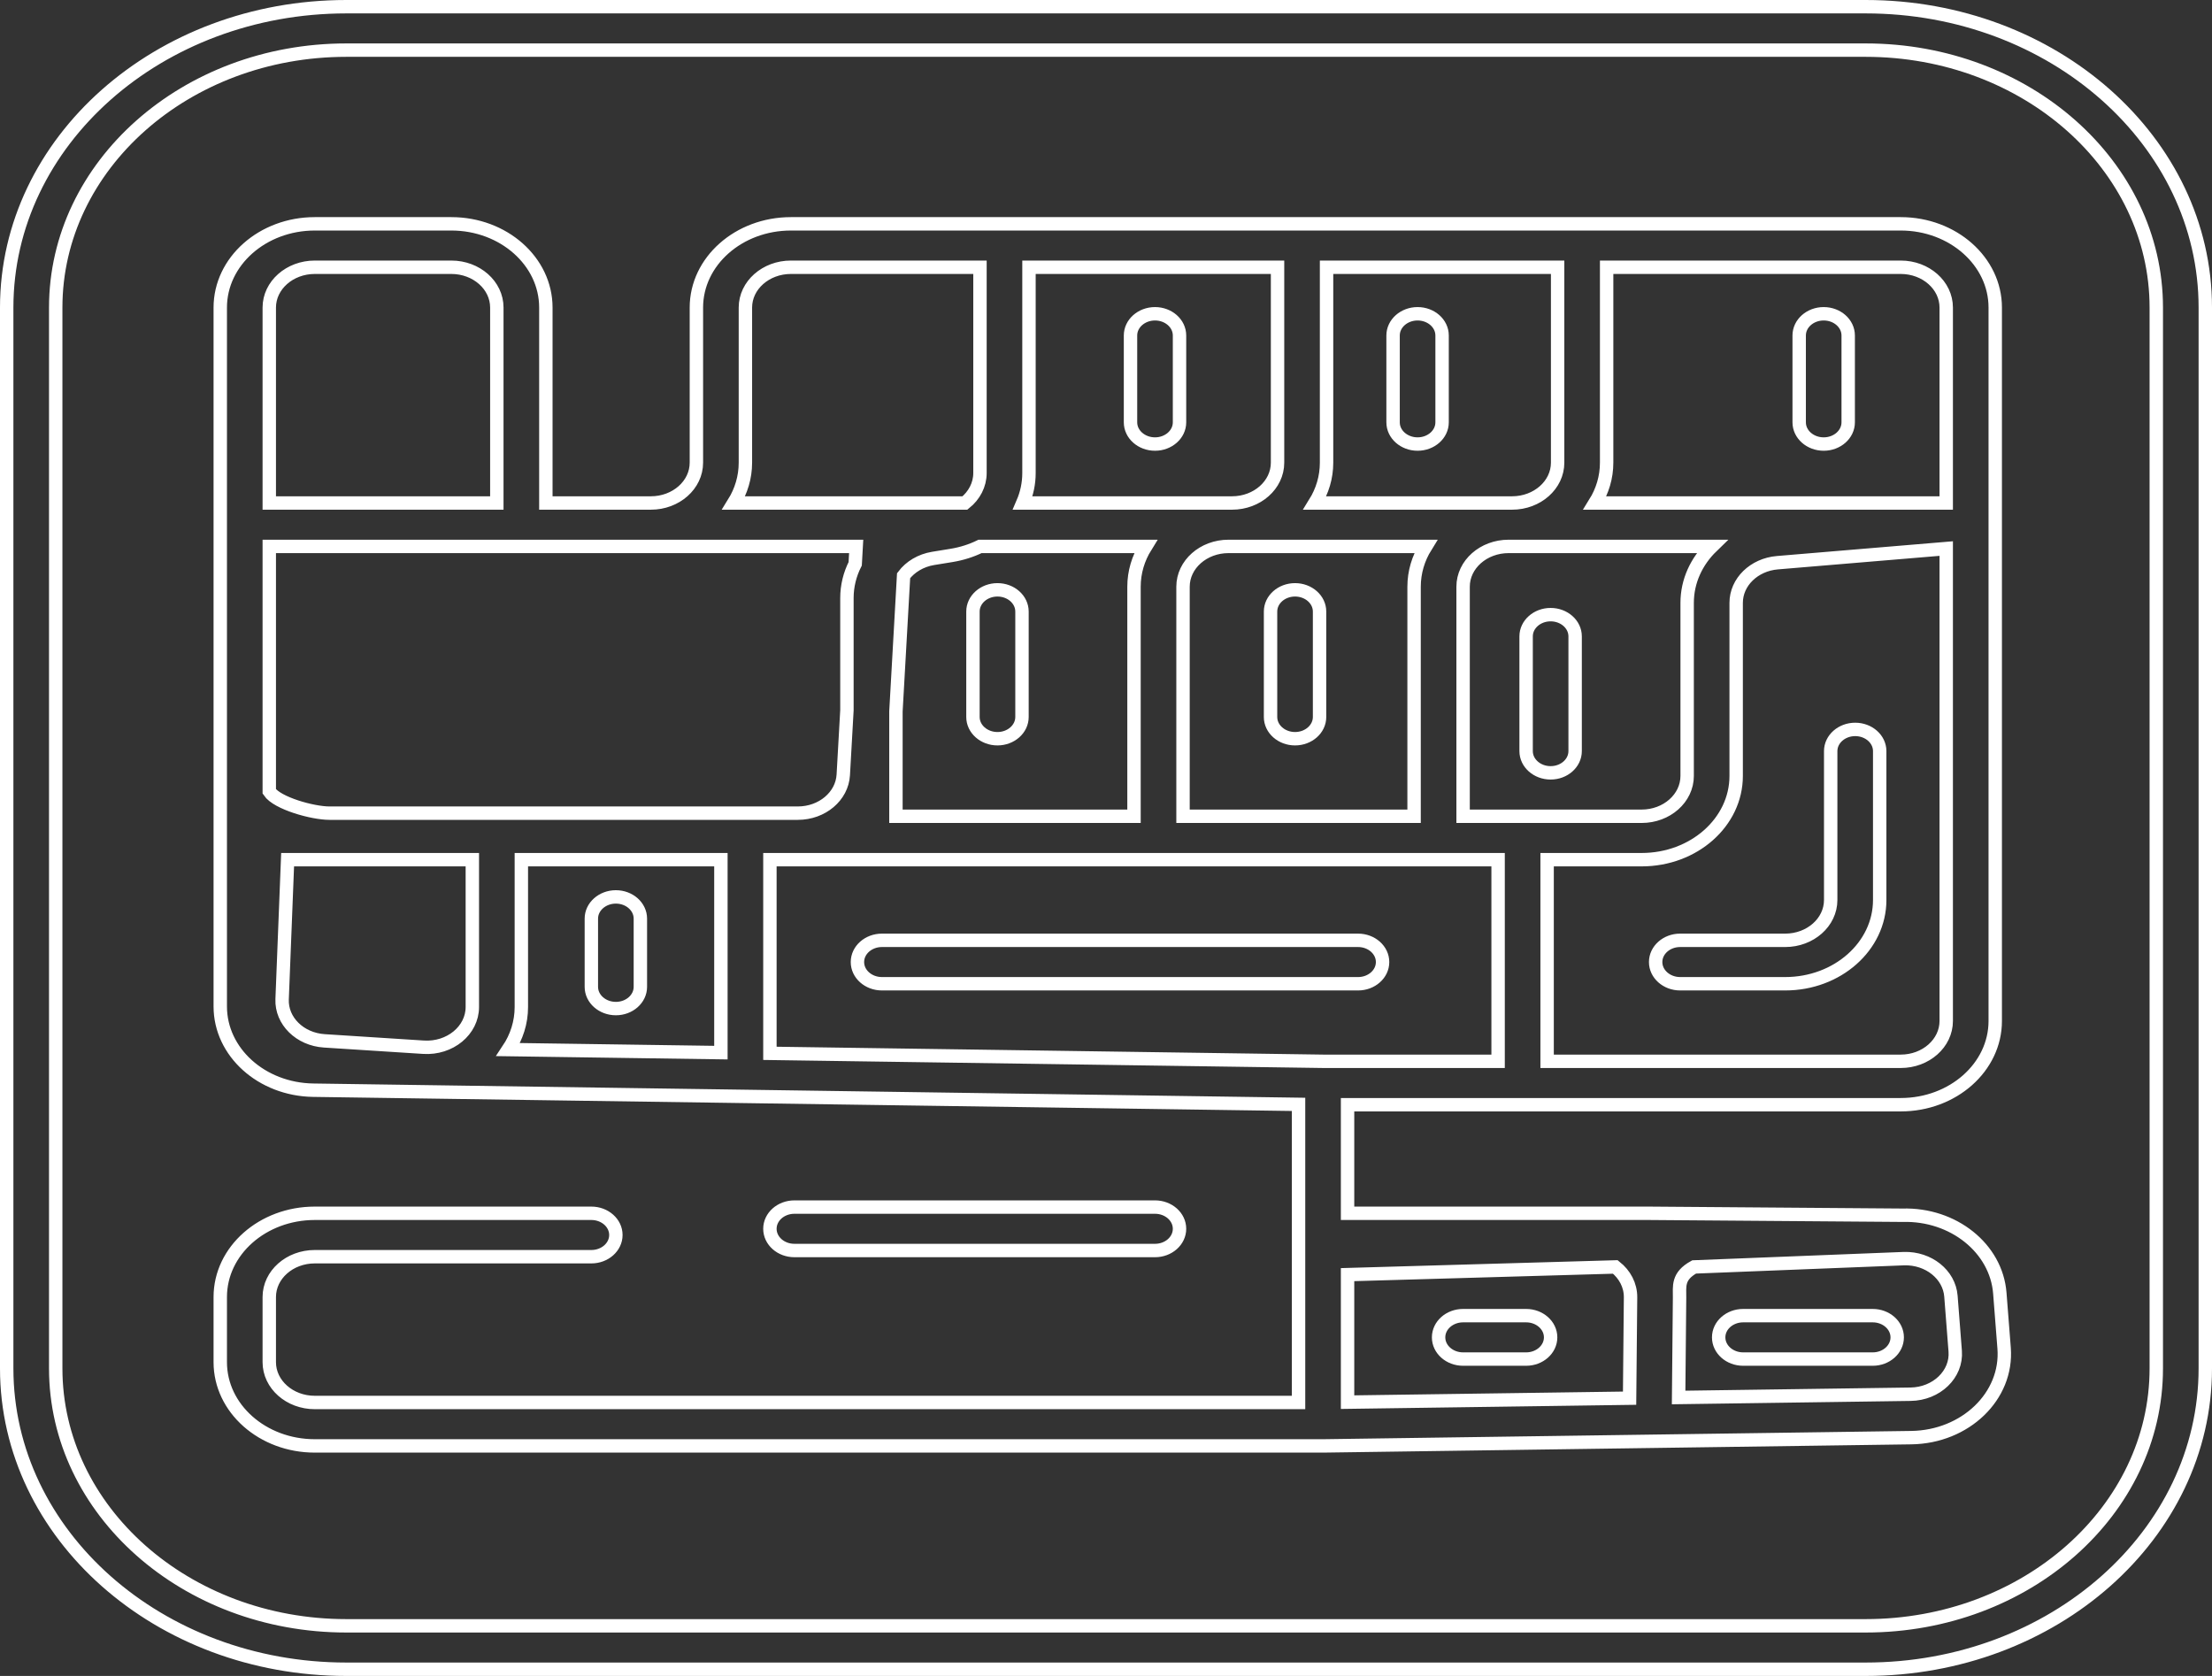 <svg width="165" height="125" viewBox="0 0 165 125" fill="none" xmlns="http://www.w3.org/2000/svg">
<rect x="0" y="0" width="165" height="125" fill="#333333" stroke="none"/>
<path fill-rule="evenodd" clip-rule="evenodd" d="M0.5 22.94C0.5 10.547 11.841 0.5 25.831 0.5H139.169C153.159 0.5 164.5 10.547 164.5 22.94V102.06C164.5 114.453 153.159 124.5 139.169 124.5H25.831C11.841 124.5 0.5 114.453 0.5 102.06V22.94ZM25.831 3.739C13.86 3.739 4.156 12.336 4.156 22.94V102.06C4.156 112.664 13.86 121.261 25.831 121.261H139.169C151.14 121.261 160.844 112.664 160.844 102.06V22.94C160.844 12.336 151.14 3.739 139.169 3.739H25.831ZM23.481 19.933C21.606 19.933 20.086 21.279 20.086 22.94V37.515H37.06V22.94C37.06 21.279 35.541 19.933 33.666 19.933H23.481ZM40.717 37.515V22.94C40.717 19.491 37.56 16.694 33.666 16.694H23.481C19.587 16.694 16.43 19.491 16.43 22.94V75.067C16.43 78.477 19.517 81.257 23.366 81.312L96.863 82.369V104.604H23.481C21.606 104.604 20.086 103.258 20.086 101.597V96.739C20.086 95.078 21.606 93.731 23.481 93.731H44.111C45.121 93.731 45.94 93.006 45.94 92.112C45.94 91.218 45.121 90.493 44.111 90.493H23.481C19.587 90.493 16.43 93.289 16.43 96.739V101.597C16.43 105.047 19.587 107.843 23.481 107.843H98.706L142.57 107.226C146.611 107.17 149.771 104.122 149.493 100.551L149.173 96.451C148.912 93.098 145.703 90.529 141.911 90.638L122.978 90.493C122.978 90.493 119.428 90.493 118.233 90.493H100.519V82.395H141.78C145.674 82.395 148.831 79.599 148.831 76.149V22.94C148.831 19.491 145.674 16.694 141.78 16.694H58.997C55.103 16.694 51.946 19.491 51.946 22.94V34.508C51.946 36.168 50.426 37.515 48.551 37.515H40.717ZM54.732 37.515C55.287 36.623 55.602 35.598 55.602 34.508V22.94C55.602 21.279 57.122 19.933 58.997 19.933H73.099V35.282C73.099 36.159 72.672 36.96 71.978 37.515H54.732ZM63.865 40.754H20.086V59.03C20.677 59.916 23.327 60.649 24.574 60.649H59.513C61.322 60.649 62.813 59.393 62.903 57.792L63.175 52.974V44.606C63.175 43.701 63.394 42.834 63.792 42.05L63.865 40.754ZM37.912 78.282L53.774 78.51V64.119H38.889V75.108C38.889 76.27 38.532 77.354 37.912 78.282ZM57.43 64.119V78.563L98.706 79.157H111.748V64.119H57.43ZM115.404 64.119V79.157H141.78C143.655 79.157 145.175 77.81 145.175 76.149V40.914L132.582 41.969C130.838 42.116 129.506 43.412 129.506 44.964V57.873C129.506 61.323 126.35 64.119 122.455 64.119H115.404ZM145.175 37.515V22.94C145.175 21.279 143.655 19.933 141.78 19.933H119.844V34.508C119.844 35.598 119.529 36.623 118.974 37.515H145.175ZM112.532 40.754C110.657 40.754 109.137 42.1 109.137 43.761V60.881H122.455C124.33 60.881 125.85 59.534 125.85 57.873V44.964C125.85 43.35 126.544 41.868 127.692 40.754H112.532ZM105.481 60.881V43.761C105.481 42.671 105.796 41.646 106.35 40.754H91.64C89.765 40.754 88.245 42.1 88.245 43.761V60.881H105.481ZM84.589 60.881V43.761C84.589 42.671 84.904 41.646 85.459 40.754H73.106C72.457 41.071 71.743 41.3 70.981 41.425L69.611 41.648C68.681 41.8 67.898 42.279 67.402 42.937L66.831 53.055V60.881H84.589ZM76.29 37.515C76.591 36.818 76.755 36.065 76.755 35.282V19.933H95.296V34.508C95.296 36.168 93.776 37.515 91.901 37.515H76.29ZM98.083 37.515H112.793C114.668 37.515 116.188 36.168 116.188 34.508V19.933H98.952V34.508C98.952 35.598 98.637 36.623 98.083 37.515ZM21.454 64.119L21.044 74.528C20.98 76.144 22.37 77.515 24.191 77.632L31.592 78.107C33.559 78.234 35.233 76.854 35.233 75.108V64.119H21.454ZM100.519 95.068V104.579L121.556 104.283L121.628 96.764C121.636 95.864 121.198 95.052 120.492 94.494L100.519 95.068ZM126.373 94.494C125.113 95.19 125.292 95.934 125.284 96.791L125.213 104.231L142.512 103.988C144.458 103.961 145.979 102.494 145.845 100.774L145.526 96.674C145.4 95.06 143.855 93.823 142.029 93.875L126.373 94.494ZM86.156 23.403C87.166 23.403 87.984 24.128 87.984 25.022V31.5C87.984 32.394 87.166 33.119 86.156 33.119C85.147 33.119 84.328 32.394 84.328 31.5V25.022C84.328 24.128 85.147 23.403 86.156 23.403ZM105.742 23.403C106.752 23.403 107.57 24.128 107.57 25.022V31.5C107.57 32.394 106.752 33.119 105.742 33.119C104.732 33.119 103.914 32.394 103.914 31.5V25.022C103.914 24.128 104.732 23.403 105.742 23.403ZM136.035 23.403C137.045 23.403 137.863 24.128 137.863 25.022V31.5C137.863 32.394 137.045 33.119 136.035 33.119C135.025 33.119 134.207 32.394 134.207 31.5V25.022C134.207 24.128 135.025 23.403 136.035 23.403ZM74.404 43.992C75.414 43.992 76.233 44.718 76.233 45.612V53.478C76.233 54.372 75.414 55.097 74.404 55.097C73.395 55.097 72.576 54.372 72.576 53.478V45.612C72.576 44.718 73.395 43.992 74.404 43.992ZM96.602 43.992C97.612 43.992 98.43 44.718 98.43 45.612V53.478C98.43 54.372 97.612 55.097 96.602 55.097C95.592 55.097 94.774 54.372 94.774 53.478V45.612C94.774 44.718 95.592 43.992 96.602 43.992ZM115.666 45.843C116.675 45.843 117.494 46.568 117.494 47.463V56.022C117.494 56.917 116.675 57.642 115.666 57.642C114.656 57.642 113.838 56.917 113.838 56.022V47.463C113.838 46.568 114.656 45.843 115.666 45.843ZM138.385 54.403C139.395 54.403 140.213 55.128 140.213 56.022V67.127C140.213 70.577 137.057 73.373 133.162 73.373H125.328C124.318 73.373 123.5 72.648 123.5 71.754C123.5 70.859 124.318 70.134 125.328 70.134H133.162C135.037 70.134 136.557 68.788 136.557 67.127V56.022C136.557 55.128 137.376 54.403 138.385 54.403ZM45.94 66.895C46.949 66.895 47.767 67.621 47.767 68.515V73.605C47.767 74.499 46.949 75.224 45.94 75.224C44.93 75.224 44.111 74.499 44.111 73.605V68.515C44.111 67.621 44.93 66.895 45.94 66.895ZM63.959 71.754C63.959 70.859 64.777 70.134 65.787 70.134H101.303C102.312 70.134 103.131 70.859 103.131 71.754C103.131 72.648 102.312 73.373 101.303 73.373H65.787C64.777 73.373 63.959 72.648 63.959 71.754ZM57.43 91.649C57.43 90.755 58.248 90.03 59.258 90.03H86.156C87.166 90.03 87.984 90.755 87.984 91.649C87.984 92.544 87.166 93.269 86.156 93.269H59.258C58.248 93.269 57.43 92.544 57.43 91.649ZM107.309 99.746C107.309 98.852 108.127 98.127 109.137 98.127H113.838C114.847 98.127 115.666 98.852 115.666 99.746C115.666 100.641 114.847 101.366 113.838 101.366H109.137C108.127 101.366 107.309 100.641 107.309 99.746ZM128.201 99.746C128.201 98.852 129.019 98.127 130.029 98.127H139.691C140.701 98.127 141.519 98.852 141.519 99.746C141.519 100.641 140.701 101.366 139.691 101.366H130.029C129.019 101.366 128.201 100.641 128.201 99.746Z" stroke="white" stroke-linecap="round"/>
</svg>
